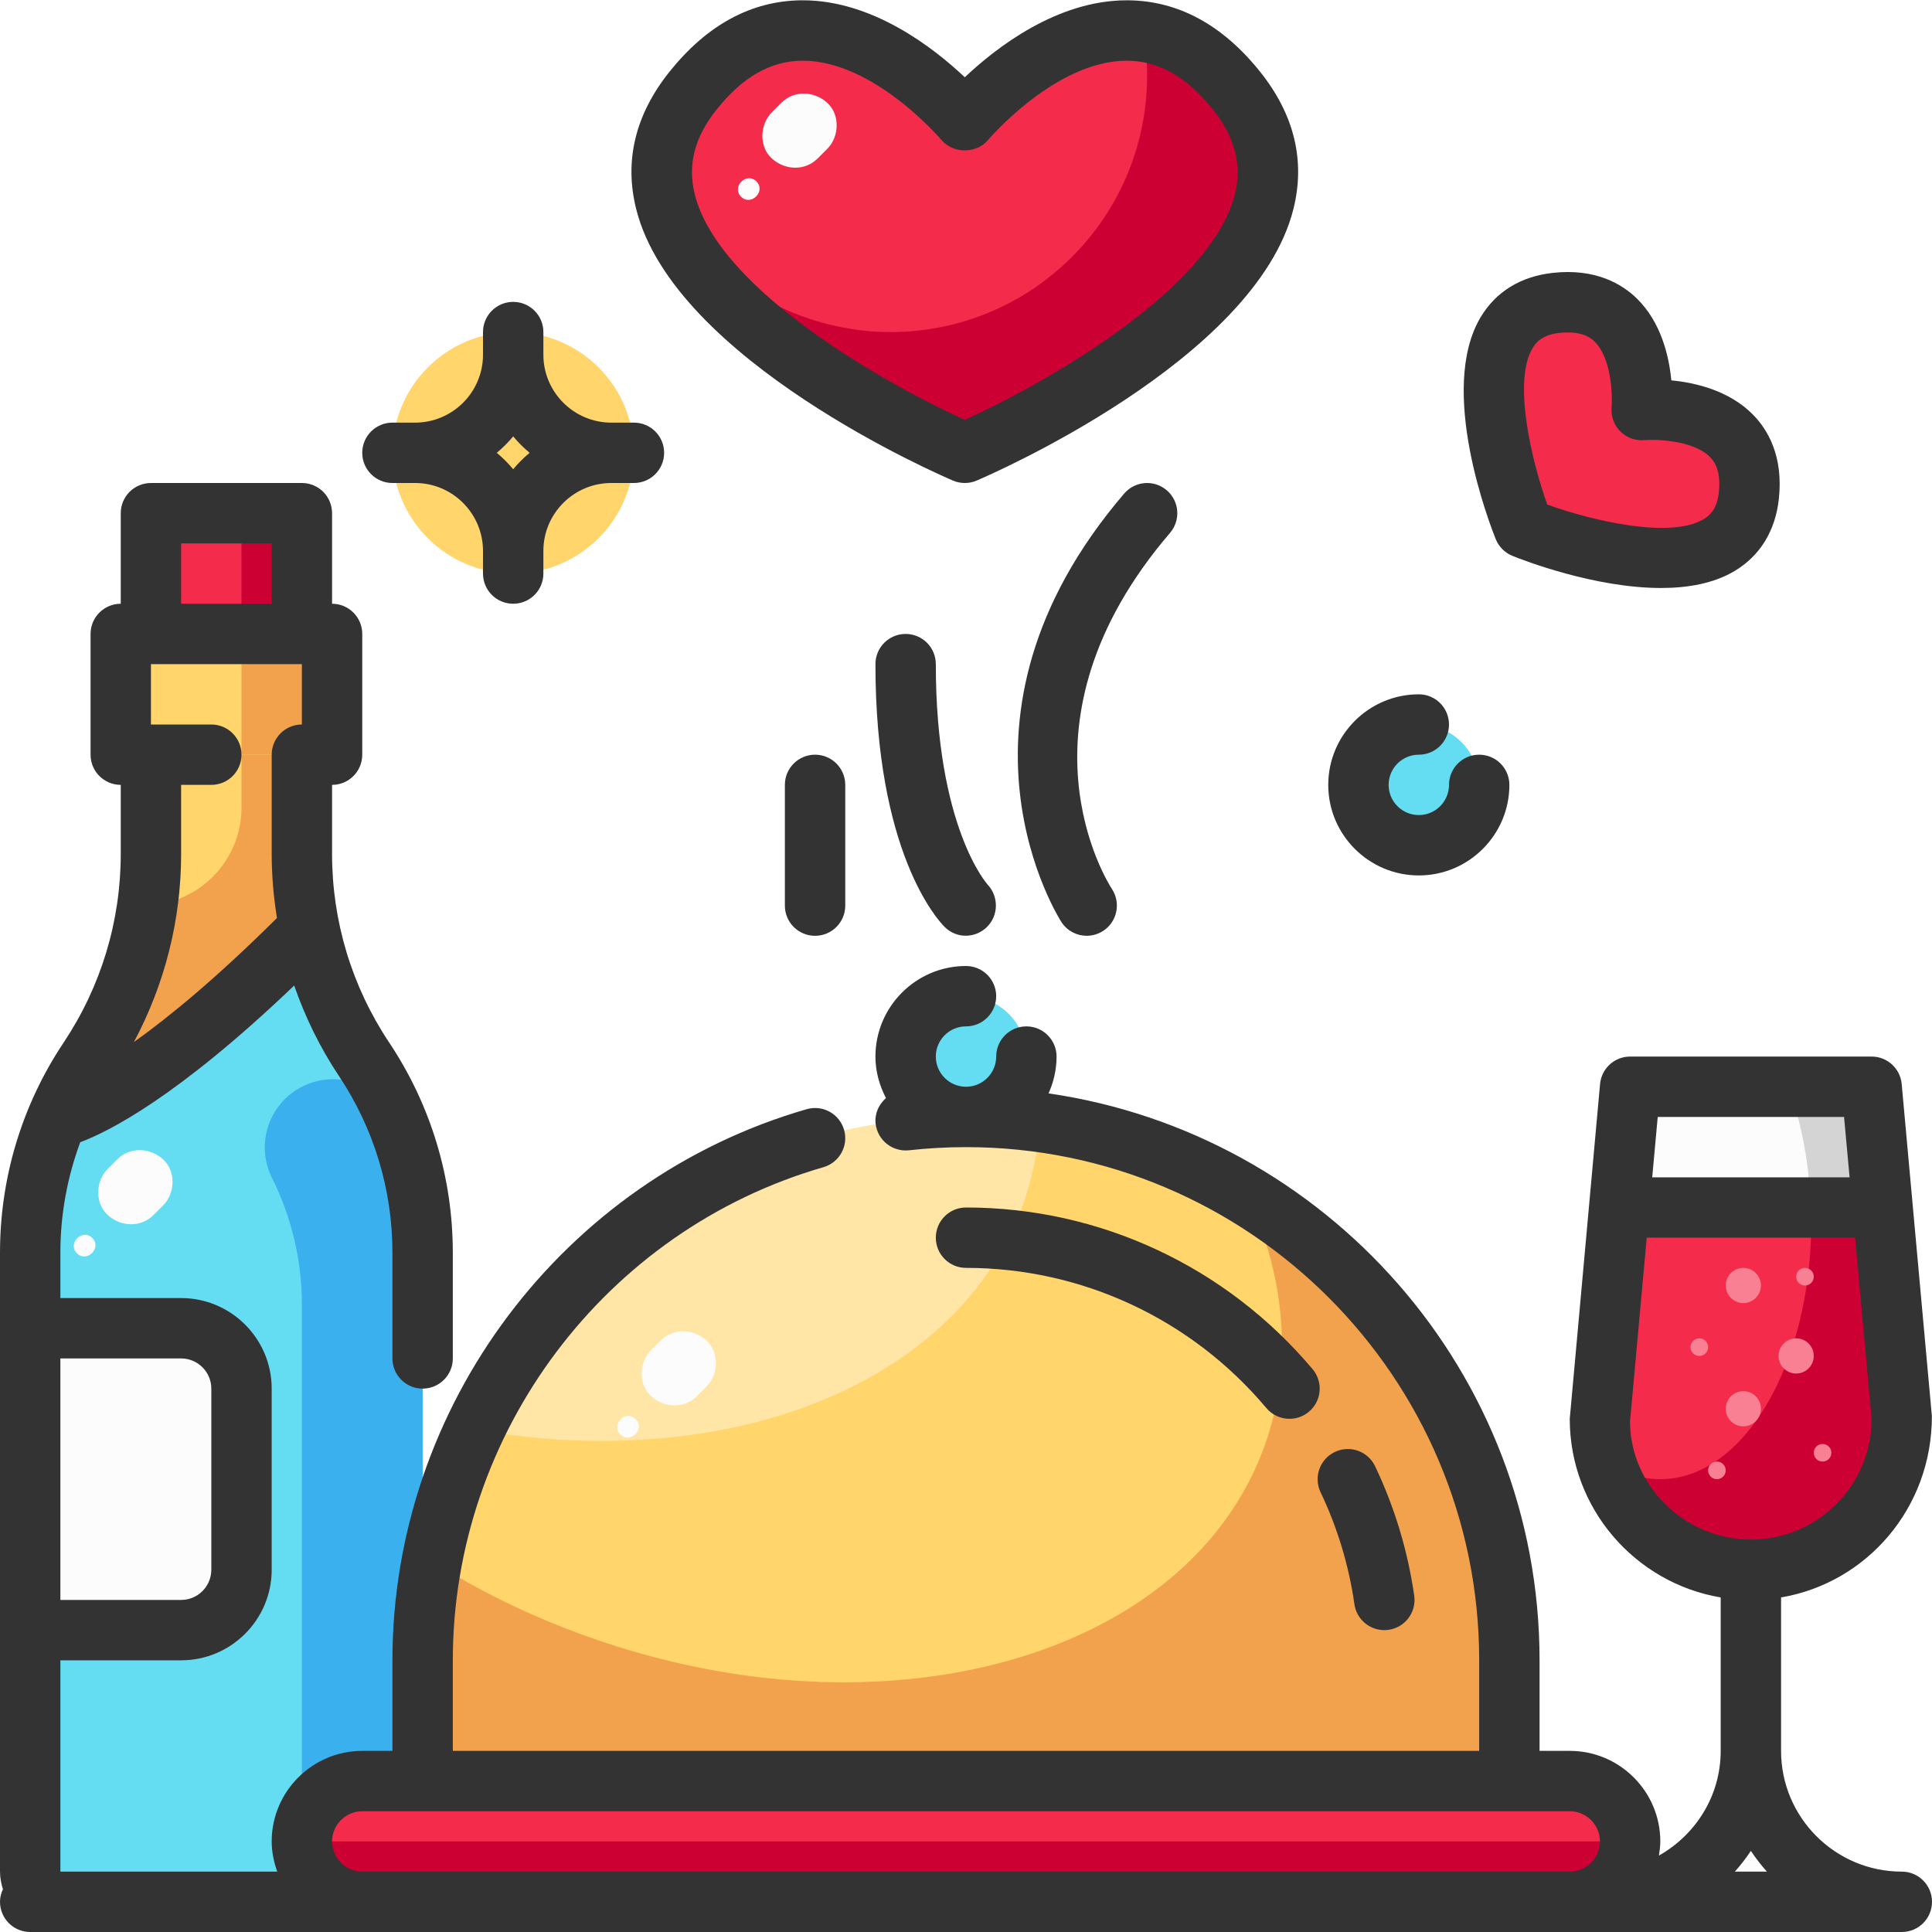 <svg id="Layer_2" enable-background="new 0 0 64 64" height="512" viewBox="0 0 64 64" width="512" xmlns="http://www.w3.org/2000/svg"><circle cx="32" cy="35" fill="#64ddf3" r="2"/><circle cx="47" cy="26" fill="#64ddf3" r="2"/><circle cx="17" cy="15" fill="#ffd56c" r="4"/><path d="m52 59c1.1 0 2 .9 2 2 0 .55-.22 1.05-.59 1.41-.36.37-.86.59-1.41.59h-2-38c-1.1 0-2-.9-2-2 0-.55.22-1.05.59-1.41.36-.37.86-.59 1.41-.59h2 36z" fill="#f42b4a"/><path d="m54 61c0 .55-.22 1.05-.59 1.41-.36.37-.86.59-1.41.59h-40c-1.1 0-2-.9-2-2z" fill="#c03"/><path d="m50 55v4h-36v-4c0-.67.04-1.34.11-1.99.99-9 8.62-16.01 17.89-16.01 9.94 0 18 8.06 18 18z" fill="#ffd56c"/><path d="m34.44 37.17c-.05.91-.23 1.82-.54 2.7-2.14 6.02-9.82 8.97-18.19 7.48 2.87-6.11 9.08-10.35 16.29-10.35.83 0 1.64.06 2.44.17z" fill="#ffe6a7"/><path d="m14 53 .11.01c-.07.65-.11 1.32-.11 1.99v4h-2c-.55 0-1.05.22-1.41.59-.37.36-.59.86-.59 1.41 0 1.1.9 2 2 2h-1-9c-.55 0-1-.45-1-1v-8h5c1.1 0 2-.9 2-2v-6c0-1.1-.9-2-2-2h-5v-2.5c0-1.56.32-3.1.93-4.53l.07.03s2.5-.5 8-6l.3-.02c.33 1.46.92 2.85 1.76 4.11 1.26 1.9 1.94 4.13 1.94 6.41z" fill="#64ddf3"/><path d="m14.11 53.01c-.07.65-.11 1.32-.11 1.99v4h-2c-.55 0-1.05.22-1.41.59-.37.36-.59.86-.59 1.41v-17.785c0-1.456-.339-2.893-.99-4.196-.558-1.115-.106-2.471 1.01-3.029 1.166-.583 2.582-.065 3.09 1.136.46 1.092.89 2.483.89 3.874v12z" fill="#3bb0ee"/><path d="m63 63h-2-7-1c1.38 0 2.63-.56 3.54-1.46.9-.91 1.46-2.16 1.46-3.54 0 2.76 2.24 5 5 5z" fill="#fcfcfc"/><path d="m62.36 39.97.64 7.03c0 2.76-2.24 5-5 5-1.38 0-2.63-.56-3.54-1.46-.9-.91-1.46-2.16-1.46-3.54l.64-7.03.36.03h8z" fill="#f42b4a"/><path d="m62 36 .36 3.97-.36.03h-8l-.36-.03.36-3.97h4z" fill="#fcfcfc"/><path d="m63 47c0 2.76-2.24 5-5 5-1.38 0-2.63-.56-3.54-1.46-.58-.58-1.01-1.31-1.25-2.11.56.37 1.16.57 1.79.57 2.76 0 5-3.81 5-8.5 0-.17 0-.34-.02-.5h2.02l.36-.03z" fill="#c03"/><path d="m62.36 39.97-.36.03h-2.02c-.04-1.46-.31-2.83-.74-4h2.76z" fill="#d4d4d4"/><path d="m54.38 13.58s3.91-.35 3.55 2.84c-.43 3.9-7.45 1.07-7.45 1.07s-2.83-7.02 1.06-7.46c3.2-.35 2.84 3.55 2.84 3.55z" fill="#f42b4a"/><path d="m50 55v4h-36v-4c0-.67.04-1.34.11-1.99.05-.44.11-.87.19-1.3 1.56.99 3.3 1.84 5.18 2.51 9.88 3.52 19.92.67 22.42-6.35.94-2.65.68-5.51-.55-8.24 5.19 3.15 8.65 8.86 8.65 15.37z" fill="#f2a24c"/><path d="m40.96 3c4.88 6.1-9 12-9 12s-13.88-5.9-9-12c4-5 9 1 9 1s5-6 9-1z" fill="#f42b4a"/><path d="m31.96 15s-9-3.83-9.95-8.51c1.22 2.32 3.48 3.98 6.16 4.4.43.08.88.11 1.33.11 4.67 0 8.45-3.76 8.5-8.41v-.09c0-.49-.04-.98-.12-1.45 1.03.14 2.08.71 3.08 1.95 4.88 6.1-9 12-9 12z" fill="#c03"/><path d="m11 21v4h-1-5-1v-4h1 5z" fill="#ffd56c"/><path d="m10.3 30.98-.3.02c-5.5 5.5-8 6-8 6l-.07-.03c.28-.65.61-1.28 1.01-1.88 1.34-2.01 2.06-4.38 2.06-6.8v-3.29h5v3.29c0 .91.1 1.81.3 2.69z" fill="#ffd56c"/><path d="m8 21h3v4h-3z" fill="#f2a24c"/><path d="m10.3 30.98-.3.02c-5.5 5.5-8 6-8 6l-.07-.03c.28-.65.61-1.28 1.01-1.88 1.02-1.54 1.69-3.28 1.94-5.1 1.73-.06 3.12-1.49 3.12-3.24v-1.75h2v3.29c0 .91.1 1.81.3 2.69z" fill="#f2a24c"/><path d="m5 17h5v4h-5z" fill="#f42b4a"/><path d="m8 17h2v4h-2z" fill="#c03"/><path d="m8 46v6c0 1.1-.9 2-2 2h-5v-10h5c1.1 0 2 .9 2 2z" fill="#fcfcfc"/><g fill="#f88092"><circle cx="57.75" cy="42.583" r=".583"/><circle cx="57.75" cy="46.667" r=".583"/><circle cx="59.5" cy="44.917" r=".583"/><circle cx="56.292" cy="44.625" r=".292"/><circle cx="59.792" cy="42.292" r=".292"/><circle cx="56.875" cy="48.708" r=".292"/><circle cx="60.375" cy="48.125" r=".292"/></g><g fill="#fcfcfc"><g><path d="m5.405 38.407c-.431-.394-1.096-.427-1.523 0l-.317.317c-.398.398-.43 1.13 0 1.523.431.394 1.096.427 1.523 0l.317-.317c.399-.399.43-1.131 0-1.523z"/><path d="m3.057 41.009c-.327-.327-.835.18-.508.508.327.326.835-.181.508-.508z"/></g><g><path d="m23.405 44.407c-.431-.394-1.096-.427-1.523 0l-.317.317c-.398.398-.43 1.13 0 1.523.431.394 1.096.427 1.523 0l.317-.317c.399-.399.43-1.131 0-1.523z"/><path d="m21.057 47.009c-.327-.327-.835.18-.508.508.327.326.835-.181.508-.508z"/></g><g><path d="m27.405 3.407c-.431-.394-1.096-.427-1.523 0l-.317.317c-.398.398-.43 1.13 0 1.523.431.394 1.096.427 1.523 0l.317-.317c.399-.399.43-1.131 0-1.523z"/><path d="m25.057 6.009c-.327-.327-.835.18-.508.508.327.326.835-.181.508-.508z"/></g></g><g fill="#333"><path d="m63 62c-2.206 0-4-1.794-4-4v-5.083c2.834-.479 5-2.958 4.996-6.007l-1-11c-.047-.515-.478-.91-.996-.91h-8c-.518 0-.949.395-.996.91l-1.004 11.09c0 2.968 2.166 5.439 5 5.917v5.083c0 1.493-.832 2.782-2.047 3.469.024-.154.047-.308.047-.469 0-1.654-1.346-3-3-3h-1v-3c0-9.546-7.083-17.447-16.265-18.78.167-.374.265-.785.265-1.22 0-.552-.447-1-1-1s-1 .448-1 1c0 .551-.448 1-1 1s-1-.449-1-1 .448-1 1-1c.553 0 1-.448 1-1s-.447-1-1-1c-1.654 0-3 1.346-3 3 0 .498.134.961.349 1.375-.235.208-.38.51-.343.846.061.548.553.941 1.104.884.621-.07 1.257-.105 1.89-.105 9.374 0 17 7.626 17 17v3h-34v-3c0-7.532 5.049-14.25 12.277-16.335.53-.153.837-.708.684-1.238-.153-.529-.702-.836-1.238-.684-8.08 2.331-13.723 9.839-13.723 18.257v3h-1c-1.654 0-3 1.346-3 3 0 .352.072.686.184 1h-7.184v-7h4c1.654 0 3-1.346 3-3v-6c0-1.654-1.346-3-3-3h-4v-1.502c0-1.261.227-2.496.658-3.66.93-.346 3.223-1.494 7.087-5.191.366 1.05.857 2.058 1.483 2.997 1.159 1.739 1.772 3.763 1.772 5.854v3.502c0 .552.447 1 1 1s1-.448 1-1v-3.502c0-2.487-.729-4.895-2.108-6.963-1.238-1.857-1.892-4.017-1.892-6.248v-2.287c.553 0 1-.448 1-1v-4c0-.552-.447-1-1-1v-3c0-.552-.447-1-1-1h-5c-.553 0-1 .448-1 1v3c-.553 0-1 .448-1 1v4c0 .552.447 1 1 1v2.287c0 2.231-.654 4.392-1.892 6.249-1.379 2.067-2.108 4.475-2.108 6.962v20.502c0 .204.04.398.097.583-.059.128-.097.267-.097.417 0 .552.447 1 1 1h1 9 1 38 2 1 1 9c.553 0 1-.448 1-1s-.447-1-1-1zm-57-17c.552 0 1 .449 1 1v6c0 .551-.448 1-1 1h-4v-8zm-1.564-10.481c1.022-1.915 1.564-4.043 1.564-6.232v-2.287h1c.553 0 1-.448 1-1s-.447-1-1-1h-2v-2h5v2c-.553 0-1 .448-1 1v3.287c0 .716.062 1.424.175 2.122-1.995 1.983-3.565 3.273-4.739 4.11zm1.564-16.519h3v2h-3zm44 44h-38c-.552 0-1-.449-1-1s.448-1 1-1h2 36 2c.552 0 1 .449 1 1s-.448 1-1 1zm11.087-25 .183 2h-6.538l.182-2zm-7.091 10.09.554-6.09h6.903l.547 6c0 2.206-1.794 4-4 4s-4-1.794-4.004-3.91zm3.473 14.91c.192-.215.37-.445.531-.687.161.242.339.471.531.687z"/><path d="m31.568 15.92c.125.054.259.08.392.08s.267-.026.392-.08c.376-.16 9.229-3.976 10.492-8.988.404-1.604.033-3.137-1.103-4.557-1.242-1.553-2.711-2.348-4.366-2.365-.018 0-.034 0-.051 0-2.3 0-4.313 1.557-5.364 2.549-1.051-.992-3.064-2.549-5.364-2.549-.017 0-.034 0-.051 0-1.655.017-3.124.812-4.366 2.365-1.136 1.42-1.507 2.953-1.103 4.557 1.264 5.013 10.116 8.828 10.492 8.988zm-7.827-12.295c.858-1.074 1.78-1.602 2.818-1.614h.037c2.36 0 4.574 2.605 4.596 2.631.381.452 1.155.452 1.534 0 .022-.026 2.236-2.631 4.597-2.631h.037c1.038.012 1.96.54 2.818 1.614.735.918.973 1.839.727 2.818-.803 3.188-6.397 6.31-8.945 7.465-2.548-1.153-8.139-4.271-8.944-7.464-.247-.979-.01-1.901.725-2.819z"/><path d="m50.104 18.415c.356.144 2.721 1.063 4.918 1.063.888 0 1.749-.15 2.438-.562.842-.503 1.349-1.327 1.466-2.382.158-1.43-.375-2.308-.851-2.793-.782-.798-1.891-1.062-2.71-1.141-.078-.819-.343-1.928-1.141-2.71-.484-.476-1.37-1.01-2.792-.85-1.056.117-1.88.624-2.383 1.466-1.431 2.396.299 6.854.5 7.355.102.253.303.452.555.554zm.664-6.883c.12-.202.33-.442.886-.504.786-.085 1.073.195 1.169.288.563.548.596 1.789.563 2.177-.026.296.079.588.289.798s.501.314.798.289c.313-.03 1.608-.017 2.175.562.093.095.378.385.29 1.172-.062.555-.301.764-.503.885-1.073.644-3.586.089-5.181-.485-.514-1.445-1.148-4.075-.486-5.182z"/><path d="m47 29c1.654 0 3-1.346 3-3 0-.552-.447-1-1-1s-1 .448-1 1c0 .551-.448 1-1 1s-1-.449-1-1 .448-1 1-1c.553 0 1-.448 1-1s-.447-1-1-1c-1.654 0-3 1.346-3 3s1.346 3 3 3z"/><path d="m44.867 53.143c.072.498.5.857.989.857.047 0 .095-.003.144-.01.547-.079.926-.585.848-1.132-.215-1.488-.65-2.93-1.296-4.287-.237-.499-.834-.71-1.333-.473s-.711.834-.474 1.333c.56 1.174.938 2.423 1.122 3.712z"/><path d="m32 40c-.553 0-1 .448-1 1s.447 1 1 1c3.841 0 7.468 1.692 9.95 4.644.198.235.482.356.767.356.227 0 .455-.077.643-.235.423-.355.478-.986.122-1.409-2.865-3.404-7.049-5.356-11.482-5.356z"/><path d="m13 16h.75c1.24 0 2.25 1.009 2.25 2.25v.75c0 .552.447 1 1 1s1-.448 1-1v-.75c0-1.241 1.01-2.25 2.25-2.25h.75c.553 0 1-.448 1-1s-.447-1-1-1h-.75c-1.24 0-2.25-1.009-2.25-2.25v-.75c0-.552-.447-1-1-1s-1 .448-1 1v.75c0 1.241-1.01 2.25-2.25 2.25h-.75c-.553 0-1 .448-1 1s.447 1 1 1zm4-1.544c.165.198.346.379.544.544-.198.165-.379.346-.544.544-.165-.198-.346-.379-.544-.544.198-.165.379-.346.544-.544z"/><path d="m26 26v4c0 .552.447 1 1 1s1-.448 1-1v-4c0-.552-.447-1-1-1s-1 .448-1 1z"/><path d="m30 21c-.553 0-1 .448-1 1 0 6.234 2.059 8.473 2.293 8.707.193.193.445.29.697.29.251 0 .503-.095.698-.284.393-.379.402-1.009.03-1.408-.016-.018-1.718-1.905-1.718-7.305 0-.552-.447-1-1-1z"/><path d="m38.65 16.241c-.418-.359-1.049-.311-1.409.108-6.419 7.489-2.117 14.139-2.073 14.206.192.289.508.444.83.444.189 0 .382-.054.552-.166.459-.303.586-.923.285-1.383-.146-.222-3.48-5.493 1.924-11.798.36-.421.311-1.052-.109-1.411z"/></g></svg>
